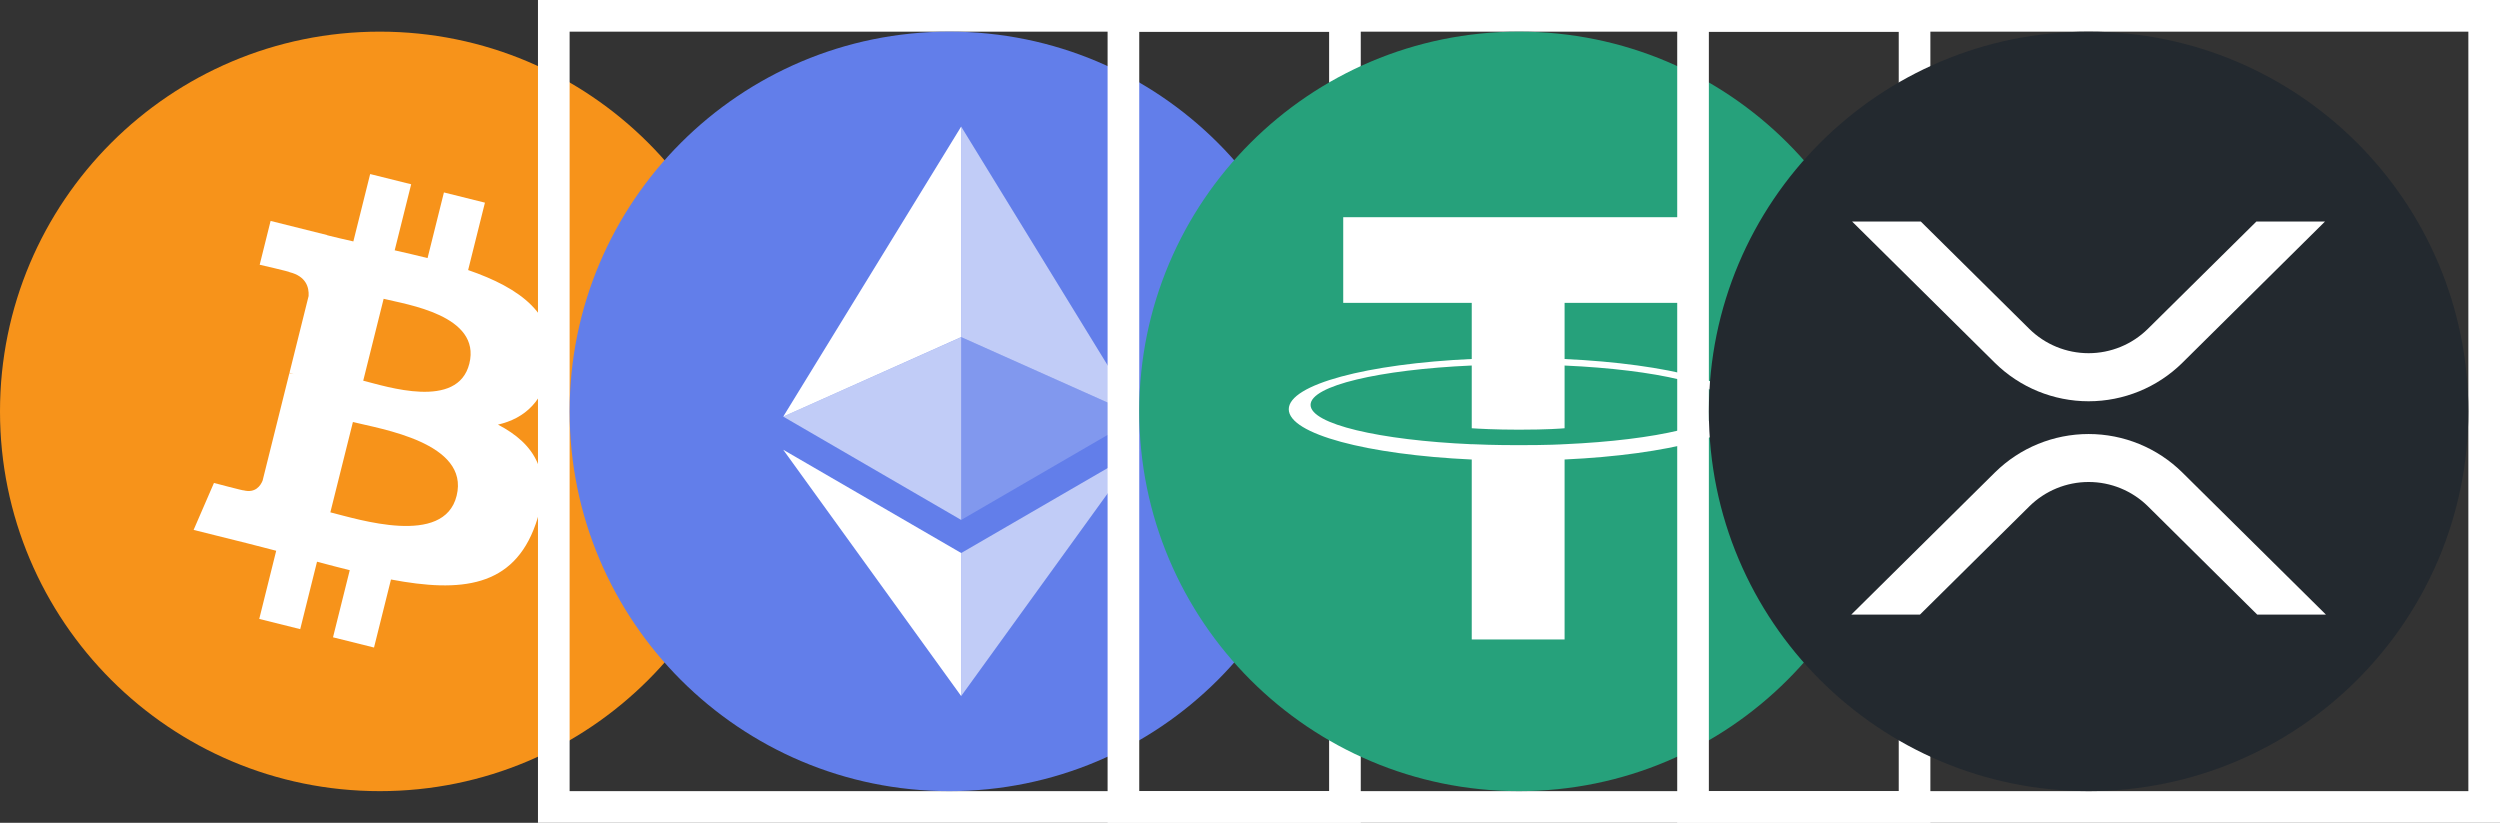 <svg width="79" height="26" viewBox="0 0 79 26" fill="none" xmlns="http://www.w3.org/2000/svg">
<rect x="0" y="0" width="79" height="26" fill="#333333" stroke="none"/>
<g clip-path="url(#clip0_1253_2)">
<path d="M12 25C18.627 25 24 19.627 24 13C24 6.373 18.627 1 12 1C5.373 1 0 6.373 0 13C0 19.627 5.373 25 12 25Z" fill="#F7931A"/>
<path d="M17.392 11.515C17.627 9.943 16.43 9.098 14.793 8.534L15.324 6.404L14.028 6.081L13.511 8.155C13.17 8.069 12.82 7.99 12.472 7.91L12.993 5.823L11.697 5.5L11.166 7.629C10.884 7.565 10.607 7.502 10.338 7.434L10.339 7.428L8.551 6.981L8.206 8.366C8.206 8.366 9.169 8.586 9.148 8.6C9.673 8.731 9.768 9.078 9.752 9.354L9.148 11.78C9.184 11.79 9.23 11.803 9.283 11.823L9.145 11.79L8.298 15.188C8.233 15.348 8.071 15.587 7.703 15.496C7.717 15.515 6.761 15.261 6.761 15.261L6.118 16.745L7.805 17.166C8.119 17.244 8.426 17.327 8.728 17.404L8.192 19.558L9.487 19.881L10.018 17.75C10.373 17.846 10.716 17.934 11.052 18.018L10.523 20.139L11.819 20.462L12.355 18.312C14.566 18.731 16.228 18.562 16.927 16.562C17.491 14.953 16.9 14.024 15.736 13.418C16.584 13.223 17.221 12.666 17.392 11.515ZM14.429 15.668C14.03 17.279 11.318 16.408 10.439 16.19L11.152 13.336C12.031 13.556 14.848 13.99 14.429 15.668ZM14.831 11.492C14.465 12.957 12.209 12.212 11.478 12.03L12.123 9.442C12.854 9.624 15.211 9.964 14.831 11.492Z" fill="white"/>
</g>
<rect x="17.5" y="0.5" width="25" height="25" stroke="white"/>
<g clip-path="url(#clip1_1253_2)">
<path d="M30 25C36.627 25 42 19.627 42 13C42 6.373 36.627 1 30 1C23.373 1 18 6.373 18 13C18 19.627 23.373 25 30 25Z" fill="#627EEA"/>
<path d="M30.373 4V10.652L35.996 13.165L30.373 4Z" fill="white" fill-opacity="0.602"/>
<path d="M30.373 4L24.75 13.165L30.373 10.652V4Z" fill="white"/>
<path d="M30.373 17.476V21.996L36 14.212L30.373 17.476Z" fill="white" fill-opacity="0.602"/>
<path d="M30.373 21.996V17.475L24.75 14.212L30.373 21.996Z" fill="white"/>
<path d="M30.373 16.43L35.996 13.165L30.373 10.654V16.43Z" fill="white" fill-opacity="0.2"/>
<path d="M24.75 13.165L30.373 16.43V10.654L24.75 13.165Z" fill="white" fill-opacity="0.602"/>
</g>
<rect x="35.5" y="0.5" width="25" height="25" stroke="white"/>
<g clip-path="url(#clip2_1253_2)">
<path d="M48 25C54.627 25 60 19.627 60 13C60 6.373 54.627 1 48 1C41.373 1 36 6.373 36 13C36 19.627 41.373 25 48 25Z" fill="#26A17B"/>
<path fill-rule="evenodd" clip-rule="evenodd" d="M49.441 14.037V14.036C49.359 14.042 48.934 14.067 47.985 14.067C47.227 14.067 46.694 14.045 46.507 14.036V14.038C43.591 13.91 41.414 13.402 41.414 12.794C41.414 12.188 43.591 11.68 46.507 11.55V13.533C46.697 13.546 47.243 13.578 47.998 13.578C48.903 13.578 49.357 13.541 49.441 13.533V11.551C52.352 11.681 54.523 12.188 54.523 12.794C54.523 13.402 52.352 13.908 49.441 14.037ZM49.441 11.345V9.57H53.502V6.864H42.446V9.57H46.507V11.344C43.207 11.495 40.725 12.149 40.725 12.932C40.725 13.716 43.207 14.369 46.507 14.521V20.207H49.441V14.52C52.736 14.368 55.212 13.715 55.212 12.932C55.212 12.15 52.736 11.497 49.441 11.345Z" fill="white"/>
</g>
<rect x="53.5" y="0.5" width="25" height="25" stroke="white"/>
<g clip-path="url(#clip3_1253_2)">
<path d="M66 25C72.627 25 78 19.627 78 13C78 6.373 72.627 1 66 1C59.373 1 54 6.373 54 13C54 19.627 59.373 25 66 25Z" fill="#23292F"/>
<path d="M71.302 7H73.47L68.959 11.468C68.17 12.245 67.107 12.68 66 12.68C64.893 12.68 63.83 12.245 63.041 11.468L58.526 7H60.697L64.125 10.392C64.624 10.885 65.297 11.161 65.999 11.161C66.7 11.161 67.373 10.885 67.872 10.392L71.302 7ZM60.671 19.422H58.5L63.041 14.928C63.83 14.15 64.893 13.715 66 13.715C67.107 13.715 68.17 14.15 68.959 14.928L73.5 19.422H71.329L67.875 16C67.376 15.507 66.703 15.231 66.001 15.231C65.3 15.231 64.627 15.507 64.128 16L60.67 19.422H60.671Z" fill="white"/>
</g>
<defs>
<clipPath id="clip0_1253_2">
<rect width="24" height="24" fill="white" transform="translate(0 1)"/>
</clipPath>
<clipPath id="clip1_1253_2">
<rect width="24" height="24" fill="white" transform="translate(18 1)"/>
</clipPath>
<clipPath id="clip2_1253_2">
<rect width="24" height="24" fill="white" transform="translate(36 1)"/>
</clipPath>
<clipPath id="clip3_1253_2">
<rect width="24" height="24" fill="white" transform="translate(54 1)"/>
</clipPath>
</defs>
</svg>
